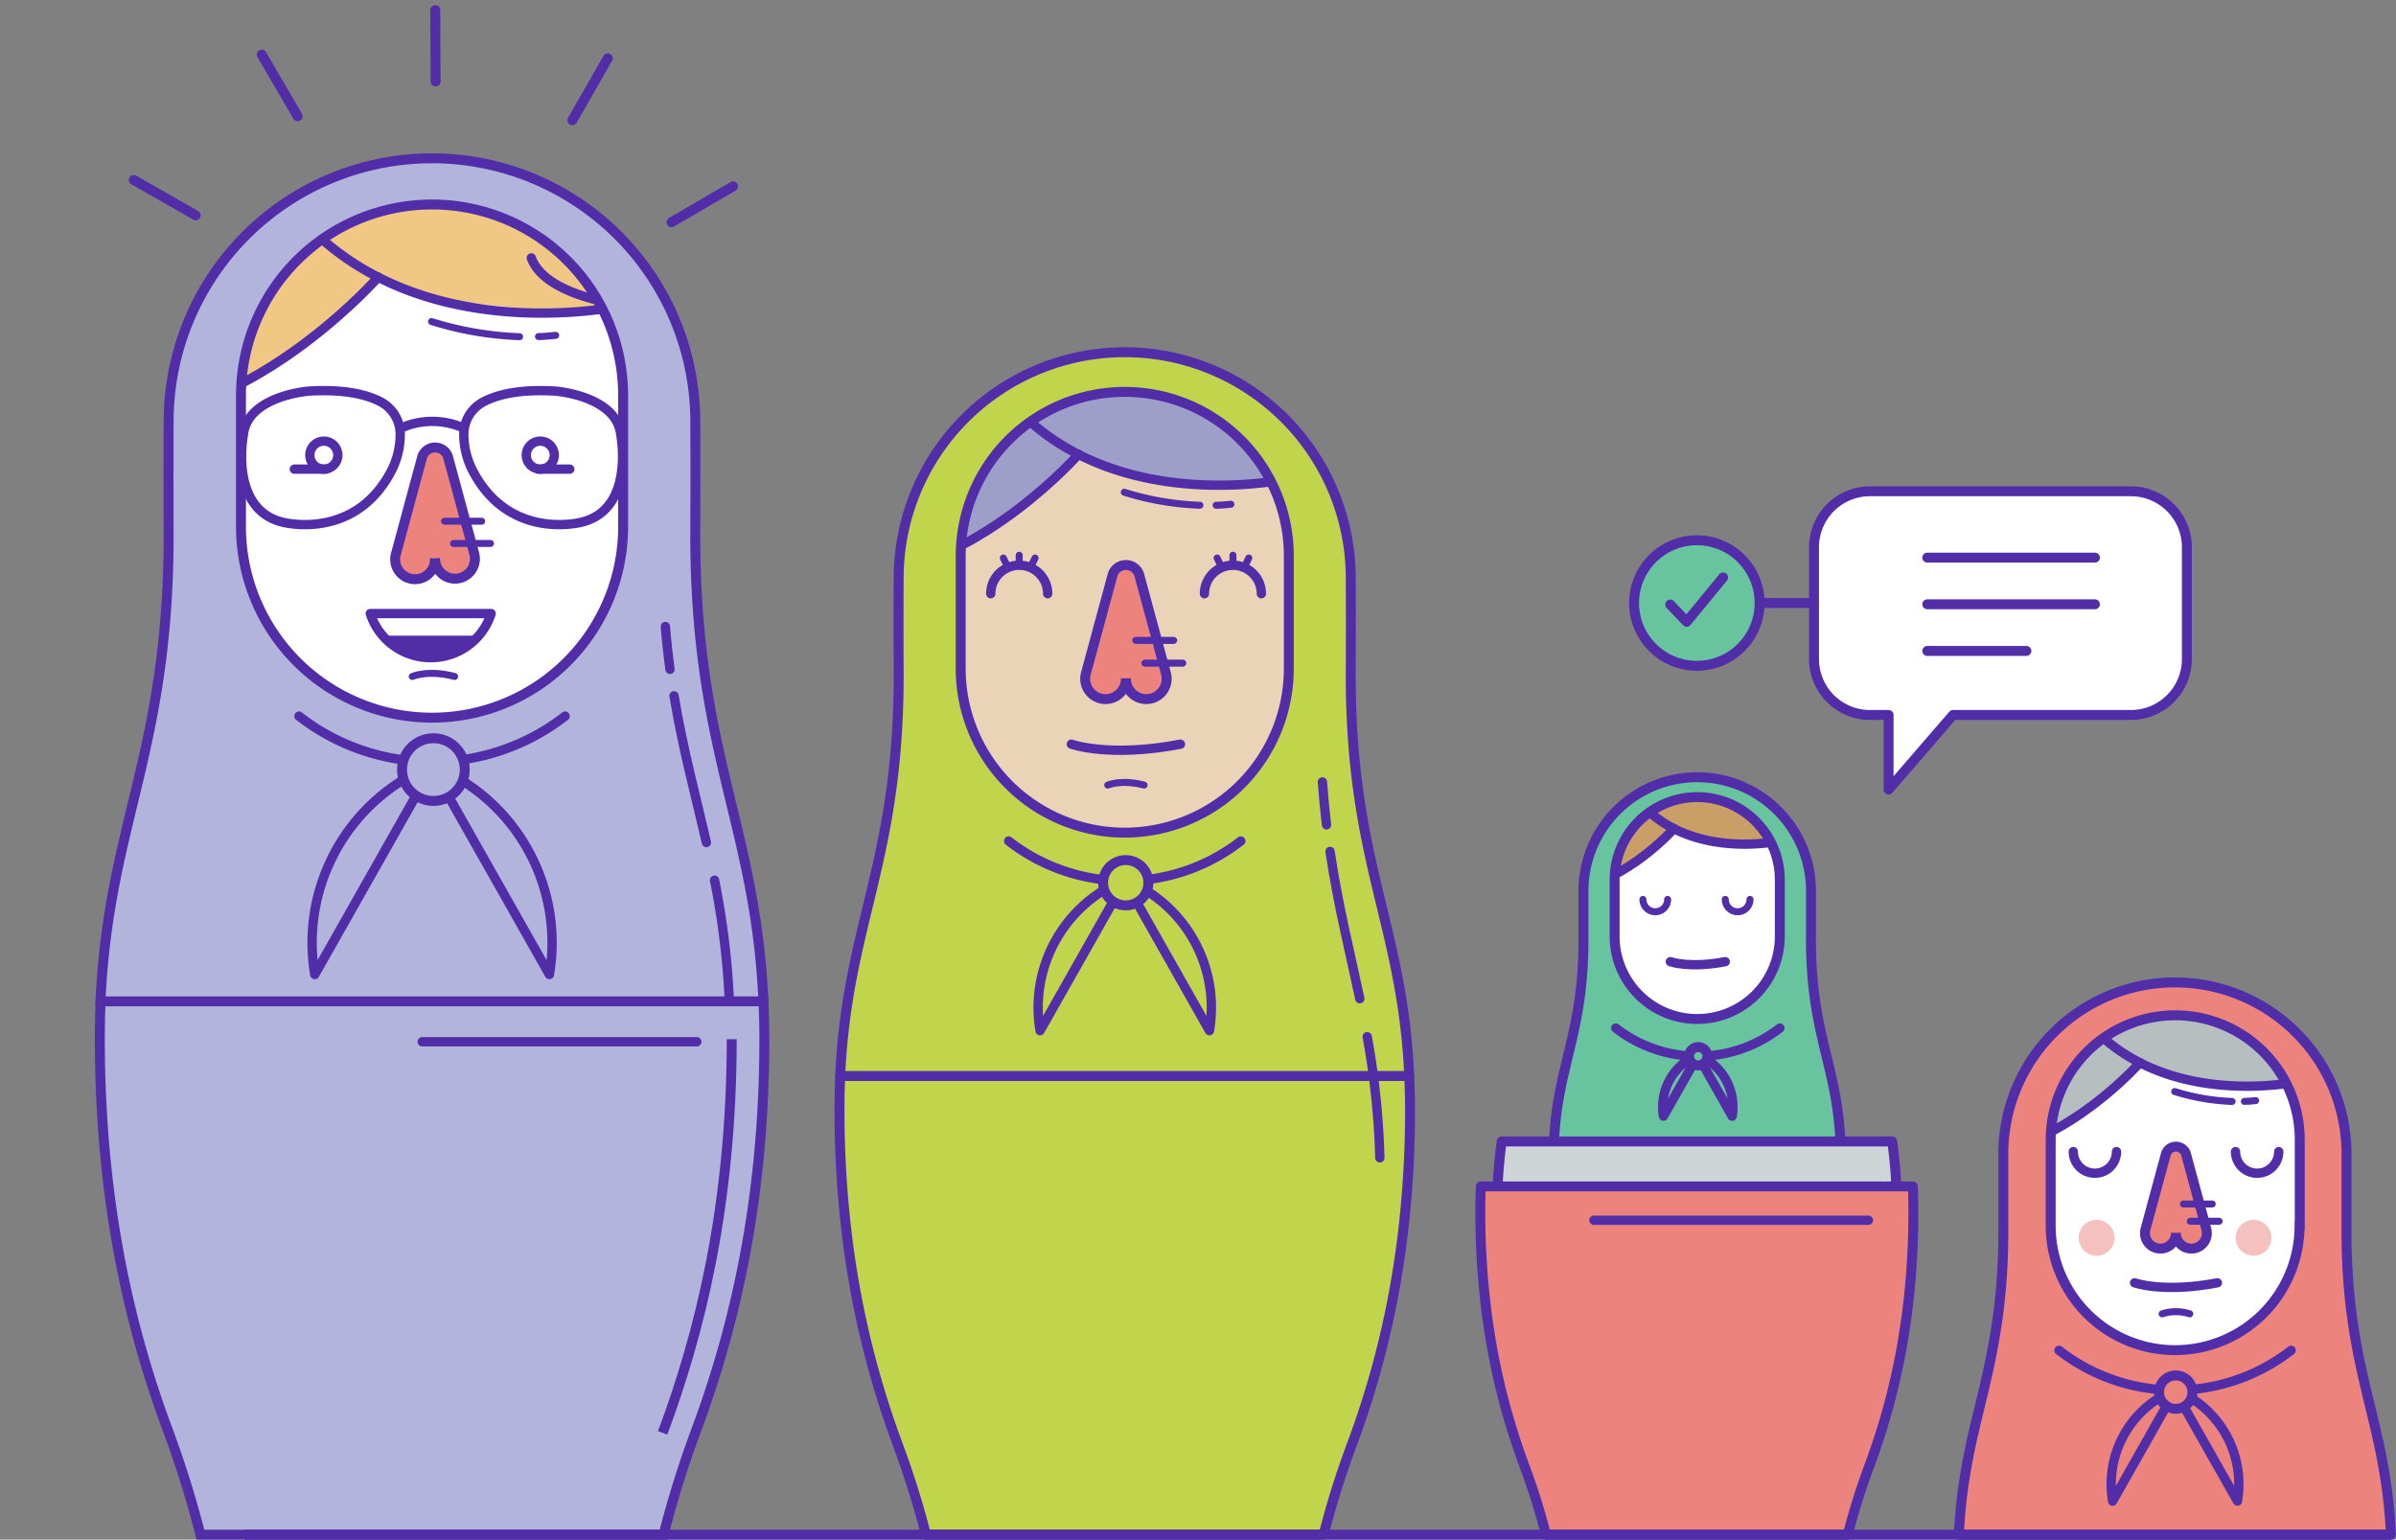<svg id="Layer_1" data-name="Layer 1" xmlns="http://www.w3.org/2000/svg" xmlns:xlink="http://www.w3.org/1999/xlink" width="181.36mm" height="116.55mm" viewBox="0 0 514.09 330.38"><rect x="0" y="0" width="514.09" height="330.38" fill="#808080" stroke="none"/><defs><style>.cls-1,.cls-10,.cls-2,.cls-8,.cls-9{fill:none;}.cls-10,.cls-11,.cls-15,.cls-16,.cls-17,.cls-2,.cls-22,.cls-26,.cls-27,.cls-28,.cls-3,.cls-4,.cls-8,.cls-9{stroke:#512da8;}.cls-10,.cls-11,.cls-17,.cls-2,.cls-26,.cls-27,.cls-28,.cls-3,.cls-4,.cls-8{stroke-linecap:round;stroke-linejoin:round;}.cls-11,.cls-15,.cls-16,.cls-17,.cls-2,.cls-22,.cls-26,.cls-27,.cls-28,.cls-3,.cls-4,.cls-9{stroke-width:2.13px;}.cls-3{fill:#cdd5d7;}.cls-4{fill:#68c49f;}.cls-22,.cls-27,.cls-5{fill:#fff;}.cls-6{clip-path:url(#clip-path);}.cls-7{fill:#ca9e67;}.cls-8{stroke-width:2px;}.cls-15,.cls-16,.cls-9{stroke-miterlimit:10;}.cls-10{stroke-width:1.5px;}.cls-11{fill:#c0d44c;}.cls-12{fill:#ead3b7;}.cls-13{clip-path:url(#clip-path-2);}.cls-14{fill:#9d9fc9;}.cls-15,.cls-17,.cls-21{fill:#ec847d;}.cls-16,.cls-28{fill:#b2b4db;}.cls-18{clip-path:url(#clip-path-3);}.cls-19,.cls-26{fill:#b7bec0;}.cls-20{opacity:0.5;}.cls-23{clip-path:url(#clip-path-4);}.cls-24{fill:#f1c883;}.cls-25{fill:#512da8;}</style><clipPath id="clip-path"><path class="cls-1" d="M381.88,200.94a17.72,17.72,0,0,1-17.72,17.72h0a17.72,17.72,0,0,1-17.72-17.72V188.77a17.72,17.72,0,0,1,17.72-17.72h0a17.72,17.72,0,0,1,17.72,17.72v12.17Z"/></clipPath><clipPath id="clip-path-2"><path class="cls-1" d="M276.53,143.47a35.2,35.2,0,0,1-35.2,35.2h0a35.2,35.2,0,0,1-35.2-35.2V119.29a35.2,35.2,0,0,1,35.2-35.2h0a35.2,35.2,0,0,1,35.2,35.2v24.18Z"/></clipPath><clipPath id="clip-path-3"><path class="cls-1" d="M493.4,263a26.72,26.72,0,0,1-26.72,26.72h0A26.72,26.72,0,0,1,440,263V244.59a26.72,26.72,0,0,1,26.72-26.72h0a26.72,26.72,0,0,1,26.72,26.72V263Z"/></clipPath><clipPath id="clip-path-4"><path class="cls-1" d="M133.7,113a41,41,0,0,1-41,41h0a41,41,0,0,1-41-41V84.88a41,41,0,0,1,41-41h0a41,41,0,0,1,41,41V113Z"/></clipPath></defs><title>Favro Illustrations_Home 03</title><line class="cls-2" x1="375.46" y1="129.4" x2="389.22" y2="129.4"/><path class="cls-3" d="M336.32,238.54a71.57,71.57,0,0,0-.67,10,100,100,0,0,0,6.25,35.69c0.9,2.41,1.75,5.06,2.54,7.9h39.3c0.79-2.84,1.63-5.49,2.54-7.9a100,100,0,0,0,6.25-35.69,71.26,71.26,0,0,0-.67-10H336.32Z"/><path class="cls-4" d="M394.81,244.95H333.35c-0.05,1.14-.08,2.33-0.08,3.57a101.71,101.71,0,0,0,6.4,36.53,94.66,94.66,0,0,1,2.94,9.44h42.94a95.7,95.7,0,0,1,2.94-9.44,101.67,101.67,0,0,0,6.4-36.53C394.89,247.28,394.86,246.09,394.81,244.95Z"/><path class="cls-4" d="M394.89,245c-0.74-16.55-6.45-23.21-6.32-44,0-5.1,0-9.81,0-9.81a24.41,24.41,0,1,0-48.82,0s0,4.71,0,9.81c0.13,20.74-5.58,27.4-6.32,44h61.46Z"/><path class="cls-5" d="M381.88,200.94a17.72,17.72,0,0,1-17.72,17.72h0a17.72,17.72,0,0,1-17.72-17.72V188.77a17.72,17.72,0,0,1,17.72-17.72h0a17.72,17.72,0,0,1,17.72,17.72v12.17Z"/><g class="cls-6"><path class="cls-7" d="M341.71,190.46a23.8,23.8,0,0,1-3.79.79l12-5.6s9.66-8.25,9.29-7.87c0.4-.13,1.62,1,3.41,1.47,3.57,1,14.12,1.81,14.12,1.81l5.34-.66,5.52-2.28c0.1-2.66-.28-13.31-11.94-19.76a25.18,25.18,0,0,0-13.43-2.46s-5.33-4.79-14.43-3.65c0,0-15.49,5.12-20.71,21.06a55.66,55.66,0,0,0-2.92,19.74C328.72,192.69,338.27,191.79,341.71,190.46Z"/><path class="cls-8" d="M386.2,199.71c1.26-11,1.32-22.48,1.32-22.48a20.76,20.76,0,0,0-9.77-17.64,23,23,0,0,0-20.6-2.28c-6.11,2.3-7.51,6-7.51,9a9.39,9.39,0,0,0,2.65,6.35c11.2,12,29.75,7.75,29.75,7.75"/><path class="cls-8" d="M359.17,177.79S349,189.33,337,190.78"/></g><path class="cls-9" d="M381.88,200.94a17.72,17.72,0,0,1-17.72,17.72h0a17.72,17.72,0,0,1-17.72-17.72V188.77a17.72,17.72,0,0,1,17.72-17.72h0a17.72,17.72,0,0,1,17.72,17.72v12.17Z"/><path class="cls-8" d="M358.39,206.36s4.09,1.48,11.78,0"/><path class="cls-10" d="M357.81,193a2.65,2.65,0,1,1-5.3,0"/><path class="cls-10" d="M375.48,193a2.65,2.65,0,0,1-5.3,0"/><path class="cls-8" d="M346.69,220.61a28.64,28.64,0,0,0,35.19,0"/><path class="cls-8" d="M364.37,226.35a12,12,0,0,0-7.45,13.16Z"/><path class="cls-8" d="M364.2,226.35a12,12,0,0,1,7.45,13.16Z"/><circle class="cls-4" cx="364.37" cy="226.65" r="1.97"/><path class="cls-3" d="M186.17,218.16A142,142,0,0,0,184.84,238c0,25.43,4.06,48.62,12.41,70.91,1.79,4.79,3.49,10.06,5,15.7h78.08c1.56-5.64,3.25-10.91,5-15.7,8.35-22.28,12.41-45.48,12.41-70.91a142,142,0,0,0-1.33-19.83H186.17Z"/><path class="cls-11" d="M302.37,230.89H180.28c-0.1,2.27-.16,4.63-0.16,7.1,0,31.1,6,54.55,12.71,72.56a188.16,188.16,0,0,1,5.84,18.76H284a188.16,188.16,0,0,1,5.84-18.76c6.75-18,12.71-41.46,12.71-72.56C302.53,235.52,302.47,233.16,302.37,230.89Z"/><path class="cls-11" d="M302.37,230.89c-1.46-32.88-12.8-46.11-12.55-87.32,0.06-10.13,0-19.49,0-19.49a48.5,48.5,0,1,0-97,0s-0.06,9.35,0,19.49c0.25,41.2-11.08,54.44-12.55,87.32H302.37Z"/><path class="cls-12" d="M276.53,143.47a35.2,35.2,0,0,1-35.2,35.2h0a35.2,35.2,0,0,1-35.2-35.2V119.29a35.2,35.2,0,0,1,35.2-35.2h0a35.2,35.2,0,0,1,35.2,35.2v24.18Z"/><g class="cls-13"><path class="cls-14" d="M196.74,122.64a47,47,0,0,1-7.53,1.57L213,113.09s19.19-16.4,18.45-15.62c0.81-.25,3.22,1.91,6.77,2.92,7.08,2,28.05,3.59,28.05,3.59l10.61-1.3,11-4.53c0.19-5.29-.56-26.44-23.71-39.24A50,50,0,0,0,237.42,54s-10.59-9.52-28.67-7.24c0,0-30.77,10.16-41.13,41.83a110.51,110.51,0,0,0-5.81,39.21C170.92,127.08,189.89,125.28,196.74,122.64Z"/><path class="cls-8" d="M285.12,141c2.51-21.86,2.61-44.66,2.61-44.66-0.47-18-9.82-28.76-19.41-35a45.61,45.61,0,0,0-40.93-4.52c-12.13,4.57-14.91,12-14.91,17.83a18.65,18.65,0,0,0,5.26,12.63c22.24,23.8,59.1,15.4,59.1,15.4"/><path class="cls-10" d="M260.93,108.42c1,0,2.11-.11,3.18-0.22"/><path class="cls-10" d="M241.23,105.63a61.76,61.76,0,0,0,16.22,2.79"/><path class="cls-8" d="M231.42,97.47s-20.16,22.93-44.07,25.81"/></g><path class="cls-9" d="M276.53,143.47a35.2,35.2,0,0,1-35.2,35.2h0a35.2,35.2,0,0,1-35.2-35.2V119.29a35.2,35.2,0,0,1,35.2-35.2h0a35.2,35.2,0,0,1,35.2,35.2v24.18Z"/><path class="cls-8" d="M258.43,127.4a6.1,6.1,0,0,1,12.21,0"/><path class="cls-8" d="M212.58,127.4a6.1,6.1,0,0,1,12.21,0"/><path class="cls-15" d="M241.58,145.56a4.37,4.37,0,1,1-8.56-1.15l5.75-21.22a3,3,0,0,1,5.62,0l5.75,21.22a4.37,4.37,0,1,1-8.56,1.15"/><line class="cls-10" x1="243.7" y1="137.42" x2="251.83" y2="137.42"/><line class="cls-10" x1="245.65" y1="142.3" x2="253.78" y2="142.3"/><path class="cls-10" d="M237.67,168.47s2.93-1.29,7.81,0"/><path class="cls-8" d="M229.87,159.69s8.13,2.94,23.41,0"/><line class="cls-10" x1="264.54" y1="121.29" x2="264.54" y2="119.14"/><line class="cls-10" x1="266.99" y1="121.67" x2="267.94" y2="119.74"/><line class="cls-10" x1="262.09" y1="121.67" x2="261.14" y2="119.74"/><line class="cls-10" x1="218.68" y1="121.29" x2="218.68" y2="119.14"/><line class="cls-10" x1="221.14" y1="121.67" x2="222.08" y2="119.74"/><line class="cls-10" x1="216.23" y1="121.67" x2="215.28" y2="119.74"/><path class="cls-8" d="M284.62,177c-0.35-2.93-.65-6-0.88-9.21"/><path class="cls-8" d="M291.76,214.31c-2.15-10.18-4.64-19.94-6.38-31.61"/><path class="cls-8" d="M296.06,248.46a169.82,169.82,0,0,0-2.71-26"/><path class="cls-8" d="M216.42,180.47a40.55,40.55,0,0,0,49.81,0"/><path class="cls-8" d="M241.54,188.68a29.58,29.58,0,0,0-18.38,32.48Z"/><path class="cls-8" d="M241.12,188.68a29.57,29.57,0,0,1,18.38,32.48Z"/><circle class="cls-11" cx="241.54" cy="189.42" r="4.86"/><path class="cls-3" d="M28.46,199.86A165.58,165.58,0,0,0,26.91,223c0,29.62,4.73,56.63,14.45,82.59,2.09,5.58,4.06,11.71,5.87,18.29h90.94c1.81-6.57,3.79-12.71,5.87-18.29,9.72-26,14.45-53,14.45-82.59a165.58,165.58,0,0,0-1.55-23.1H28.46Z"/><path class="cls-16" d="M163.8,214.69H21.6c-0.12,2.64-.18,5.39-0.18,8.27,0,36.22,6.94,63.54,14.8,84.51A219.55,219.55,0,0,1,43,329.32h99.37a219.78,219.78,0,0,1,6.8-21.85C157,286.5,164,259.18,164,223,164,220.08,163.92,217.33,163.8,214.69Z"/><line class="cls-8" x1="90.59" y1="223.54" x2="149.51" y2="223.54"/><path class="cls-3" d="M322.21,244.93a108.07,108.07,0,0,0-1,15.06,150.77,150.77,0,0,0,9.42,53.83c1.36,3.64,2.65,7.64,3.83,11.92h59.27c1.18-4.28,2.47-8.28,3.83-11.92A150.77,150.77,0,0,0,407,260a107.74,107.74,0,0,0-1-15.06H322.21Z"/><path class="cls-17" d="M410.43,254.59H317.74c-0.08,1.72-.12,3.51-0.12,5.39,0,23.61,4.53,41.42,9.65,55.09a142.71,142.71,0,0,1,4.43,14.24h64.77a142.92,142.92,0,0,1,4.43-14.24c5.12-13.67,9.64-31.48,9.64-55.09C410.54,258.11,410.5,256.31,410.43,254.59Z"/><line class="cls-8" x1="341.98" y1="261.84" x2="400.89" y2="261.84"/><path class="cls-17" d="M513,329.32c-1.11-25-9.72-35-9.53-66.29,0-7.69,0-14.79,0-14.79a36.82,36.82,0,1,0-73.63,0s0,7.1,0,14.79c0.19,31.28-8.41,41.33-9.53,66.29H513Z"/><path class="cls-5" d="M493.4,263a26.72,26.72,0,0,1-26.72,26.72h0A26.72,26.72,0,0,1,440,263V244.59a26.72,26.72,0,0,1,26.72-26.72h0a26.72,26.72,0,0,1,26.72,26.72V263Z"/><g class="cls-18"><path class="cls-19" d="M432.83,247.14a35.65,35.65,0,0,1-5.71,1.19l18-8.44s14.57-12.45,14-11.86c0.61-.19,2.45,1.45,5.14,2.21,5.38,1.52,21.3,2.72,21.3,2.72l8.05-1,8.33-3.44c0.15-4-.42-20.07-18-29.79A38,38,0,0,0,463.72,195s-8-7.23-21.77-5.5c0,0-23.36,7.72-31.23,31.76a83.9,83.9,0,0,0-4.41,29.76C413.23,250.5,427.64,249.15,432.83,247.14Z"/><path class="cls-8" d="M499.93,261.09c1.9-16.6,2-33.9,2-33.9-0.35-13.69-7.45-21.83-14.74-26.6a34.62,34.62,0,0,0-31.07-3.43c-9.21,3.47-11.32,9.1-11.32,13.53a14.16,14.16,0,0,0,4,9.59C465.66,238.35,493.65,232,493.65,232"/><path class="cls-10" d="M481.56,236.34c0.79,0,1.6-.08,2.41-0.17"/><path class="cls-10" d="M466.61,234.23a46.87,46.87,0,0,0,12.31,2.12"/><path class="cls-8" d="M459.16,228s-15.3,17.41-33.46,19.59"/></g><path class="cls-9" d="M493.4,263a26.72,26.72,0,0,1-26.72,26.72h0A26.72,26.72,0,0,1,440,263V244.59a26.72,26.72,0,0,1,26.72-26.72h0a26.72,26.72,0,0,1,26.72,26.72V263Z"/><path class="cls-8" d="M488.93,247.12a4.63,4.63,0,0,1-9.27,0"/><path class="cls-8" d="M454.12,247.12a4.63,4.63,0,0,1-9.27,0"/><path class="cls-15" d="M466.87,264.54a3.32,3.32,0,1,1-6.5-.88l4.37-16.11a2.27,2.27,0,0,1,4.27,0l4.36,16.11a3.32,3.32,0,1,1-6.5.88"/><line class="cls-10" x1="468.48" y1="258.36" x2="474.66" y2="258.36"/><line class="cls-10" x1="469.96" y1="262.06" x2="476.14" y2="262.06"/><path class="cls-10" d="M463.91,281.93a9.64,9.64,0,0,1,5.93,0"/><path class="cls-8" d="M458,275.27s6.17,2.23,17.77,0"/><g class="cls-20"><path class="cls-21" d="M487.37,265.61a3.85,3.85,0,1,1-3.85-3.85,3.85,3.85,0,0,1,3.85,3.85"/><path class="cls-21" d="M453.7,265.61a3.85,3.85,0,1,1-3.85-3.85,3.85,3.85,0,0,1,3.85,3.85"/><rect class="cls-1" x="445.99" y="261.75" width="41.38" height="7.7"/></g><path class="cls-8" d="M441.78,289.76a40.55,40.55,0,0,0,49.81,0"/><path class="cls-8" d="M466.83,298.19a21.78,21.78,0,0,0-13.54,23.92Z"/><path class="cls-8" d="M466.53,298.19a21.78,21.78,0,0,1,13.54,23.92Z"/><circle class="cls-17" cx="466.84" cy="298.73" r="3.58"/><line class="cls-22" x1="52.5" y1="329.32" x2="513.03" y2="329.32"/><path class="cls-16" d="M163.8,214.87c-1.71-38.29-14.91-53.71-14.62-101.7,0.07-11.8,0-22.7,0-22.7a56.49,56.49,0,1,0-113,0s-0.07,10.89,0,22.7c0.29,48-12.91,63.41-14.62,101.7H163.8Z"/><path class="cls-5" d="M133.7,113a41,41,0,0,1-41,41h0a41,41,0,0,1-41-41V84.88a41,41,0,0,1,41-41h0a41,41,0,0,1,41,41V113Z"/><g class="cls-23"><path class="cls-24" d="M40.77,88.78A55,55,0,0,1,32,90.61l27.67-13S82,58.56,81.16,59.46c0.94-.29,3.76,2.23,7.89,3.4C97.3,65.19,121.72,67,121.72,67l12.36-1.52,12.78-5.28c0.23-6.16-.65-30.79-27.61-45.71A58.25,58.25,0,0,0,88.15,8.84S75.82-2.24,54.75.41c0,0-35.83,11.84-47.91,48.72A128.68,128.68,0,0,0,.08,94.8C10.69,93.95,32.79,91.86,40.77,88.78Z"/><path class="cls-8" d="M143.71,110.19c2.92-25.46,3-52,3-52-0.54-21-11.43-33.49-22.61-40.81A53.12,53.12,0,0,0,76.47,12.1c-14.13,5.32-17.36,14-17.37,20.76a21.72,21.72,0,0,0,6.13,14.71c25.9,27.72,68.84,17.94,68.84,17.94S117,63.67,114,55.34"/><path class="cls-10" d="M115.53,72.22c1.22,0,2.46-.13,3.7-0.26"/><path class="cls-10" d="M92.59,69a72,72,0,0,0,18.89,3.25"/><path class="cls-8" d="M81.16,59.46S57.68,86.16,29.82,89.52"/></g><path class="cls-9" d="M133.7,113a41,41,0,0,1-41,41h0a41,41,0,0,1-41-41V84.88a41,41,0,0,1,41-41h0a41,41,0,0,1,41,41V113Z"/><path class="cls-15" d="M93.32,119.8A4.27,4.27,0,1,1,85,118.68l5.61-20.73a2.92,2.92,0,0,1,5.49,0l5.62,20.73a4.27,4.27,0,1,1-8.36,1.13"/><line class="cls-10" x1="95.39" y1="111.85" x2="103.34" y2="111.85"/><line class="cls-10" x1="97.3" y1="116.62" x2="105.24" y2="116.62"/><path class="cls-10" d="M88.45,145.16s3.41-1.5,9.09,0"/><path class="cls-8" d="M79.45,131.66a13.61,13.61,0,0,0,25.93,0H79.45Z"/><path class="cls-25" d="M83,136.4h18.83a12.06,12.06,0,0,1-9.46,4.74A11.78,11.78,0,0,1,83,136.4Z"/><path class="cls-8" d="M143.76,143.63c-0.4-2.93-.75-6-1-9.2"/><path class="cls-8" d="M151.57,180.8c-2.33-10.14-5-19.86-6.95-31.49"/><path class="cls-8" d="M156.49,214.87a169.72,169.72,0,0,0-3.18-26"/><path class="cls-8" d="M64.15,153.67a46.48,46.48,0,0,0,57.1,0"/><path class="cls-8" d="M93,164.12a41,41,0,0,0-25.46,45Z"/><path class="cls-8" d="M92.42,164.12a41,41,0,0,1,25.46,45Z"/><circle class="cls-16" cx="92.99" cy="165.14" r="6.73"/><path class="cls-8" d="M81.81,86.3c-2.75-1.49-7.52-2.87-15.6-2.37,0,0-13.17,1-14,9.43,0,0-3.09,15.93,8.45,18.7,0,0,15.77,4.22,23.57-11.54a17.23,17.23,0,0,0,1.64-7.45A7.89,7.89,0,0,0,81.81,86.3Z"/><path class="cls-8" d="M99.51,93.06a7.89,7.89,0,0,1,4.09-6.76c2.75-1.49,7.52-2.87,15.6-2.37,0,0,13.17,1,14,9.43,0,0,3.09,15.93-8.45,18.7,0,0-15.77,4.22-23.57-11.54A17.23,17.23,0,0,1,99.51,93.06Z"/><path class="cls-8" d="M85.93,91.91a16.39,16.39,0,0,1,13.65,0"/><circle class="cls-8" cx="115.92" cy="97.66" r="3.01"/><line class="cls-8" x1="115.45" y1="100.67" x2="122.25" y2="100.67"/><circle class="cls-8" cx="69.48" cy="97.66" r="3.01"/><line class="cls-8" x1="69.96" y1="100.67" x2="63.15" y2="100.67"/><line class="cls-26" x1="93.39" y1="2.18" x2="93.46" y2="17.48"/><line class="cls-26" x1="130.41" y1="12.51" x2="122.81" y2="25.8"/><line class="cls-26" x1="157.29" y1="39.98" x2="144.08" y2="47.69"/><line class="cls-26" x1="28.7" y1="38.62" x2="41.99" y2="46.21"/><line class="cls-26" x1="56.16" y1="11.73" x2="63.87" y2="24.95"/><path class="cls-16" d="M142.18,307.47C150,286.5,157,259.18,157,223"/><path class="cls-27" d="M457.22,105.42h-56a12,12,0,0,0-12,12v24a12,12,0,0,0,12,12h4v16l13.83-16h38.17a12,12,0,0,0,12-12v-24A12,12,0,0,0,457.22,105.42Z"/><circle class="cls-4" cx="364.08" cy="129.4" r="13.47"/><polyline class="cls-2" points="369.71 123.91 361.9 133.43 358.36 129.72"/><line class="cls-28" x1="413.52" y1="119.66" x2="449.49" y2="119.66"/><line class="cls-28" x1="413.52" y1="129.67" x2="449.49" y2="129.67"/><line class="cls-28" x1="413.52" y1="139.68" x2="434.79" y2="139.68"/></svg>